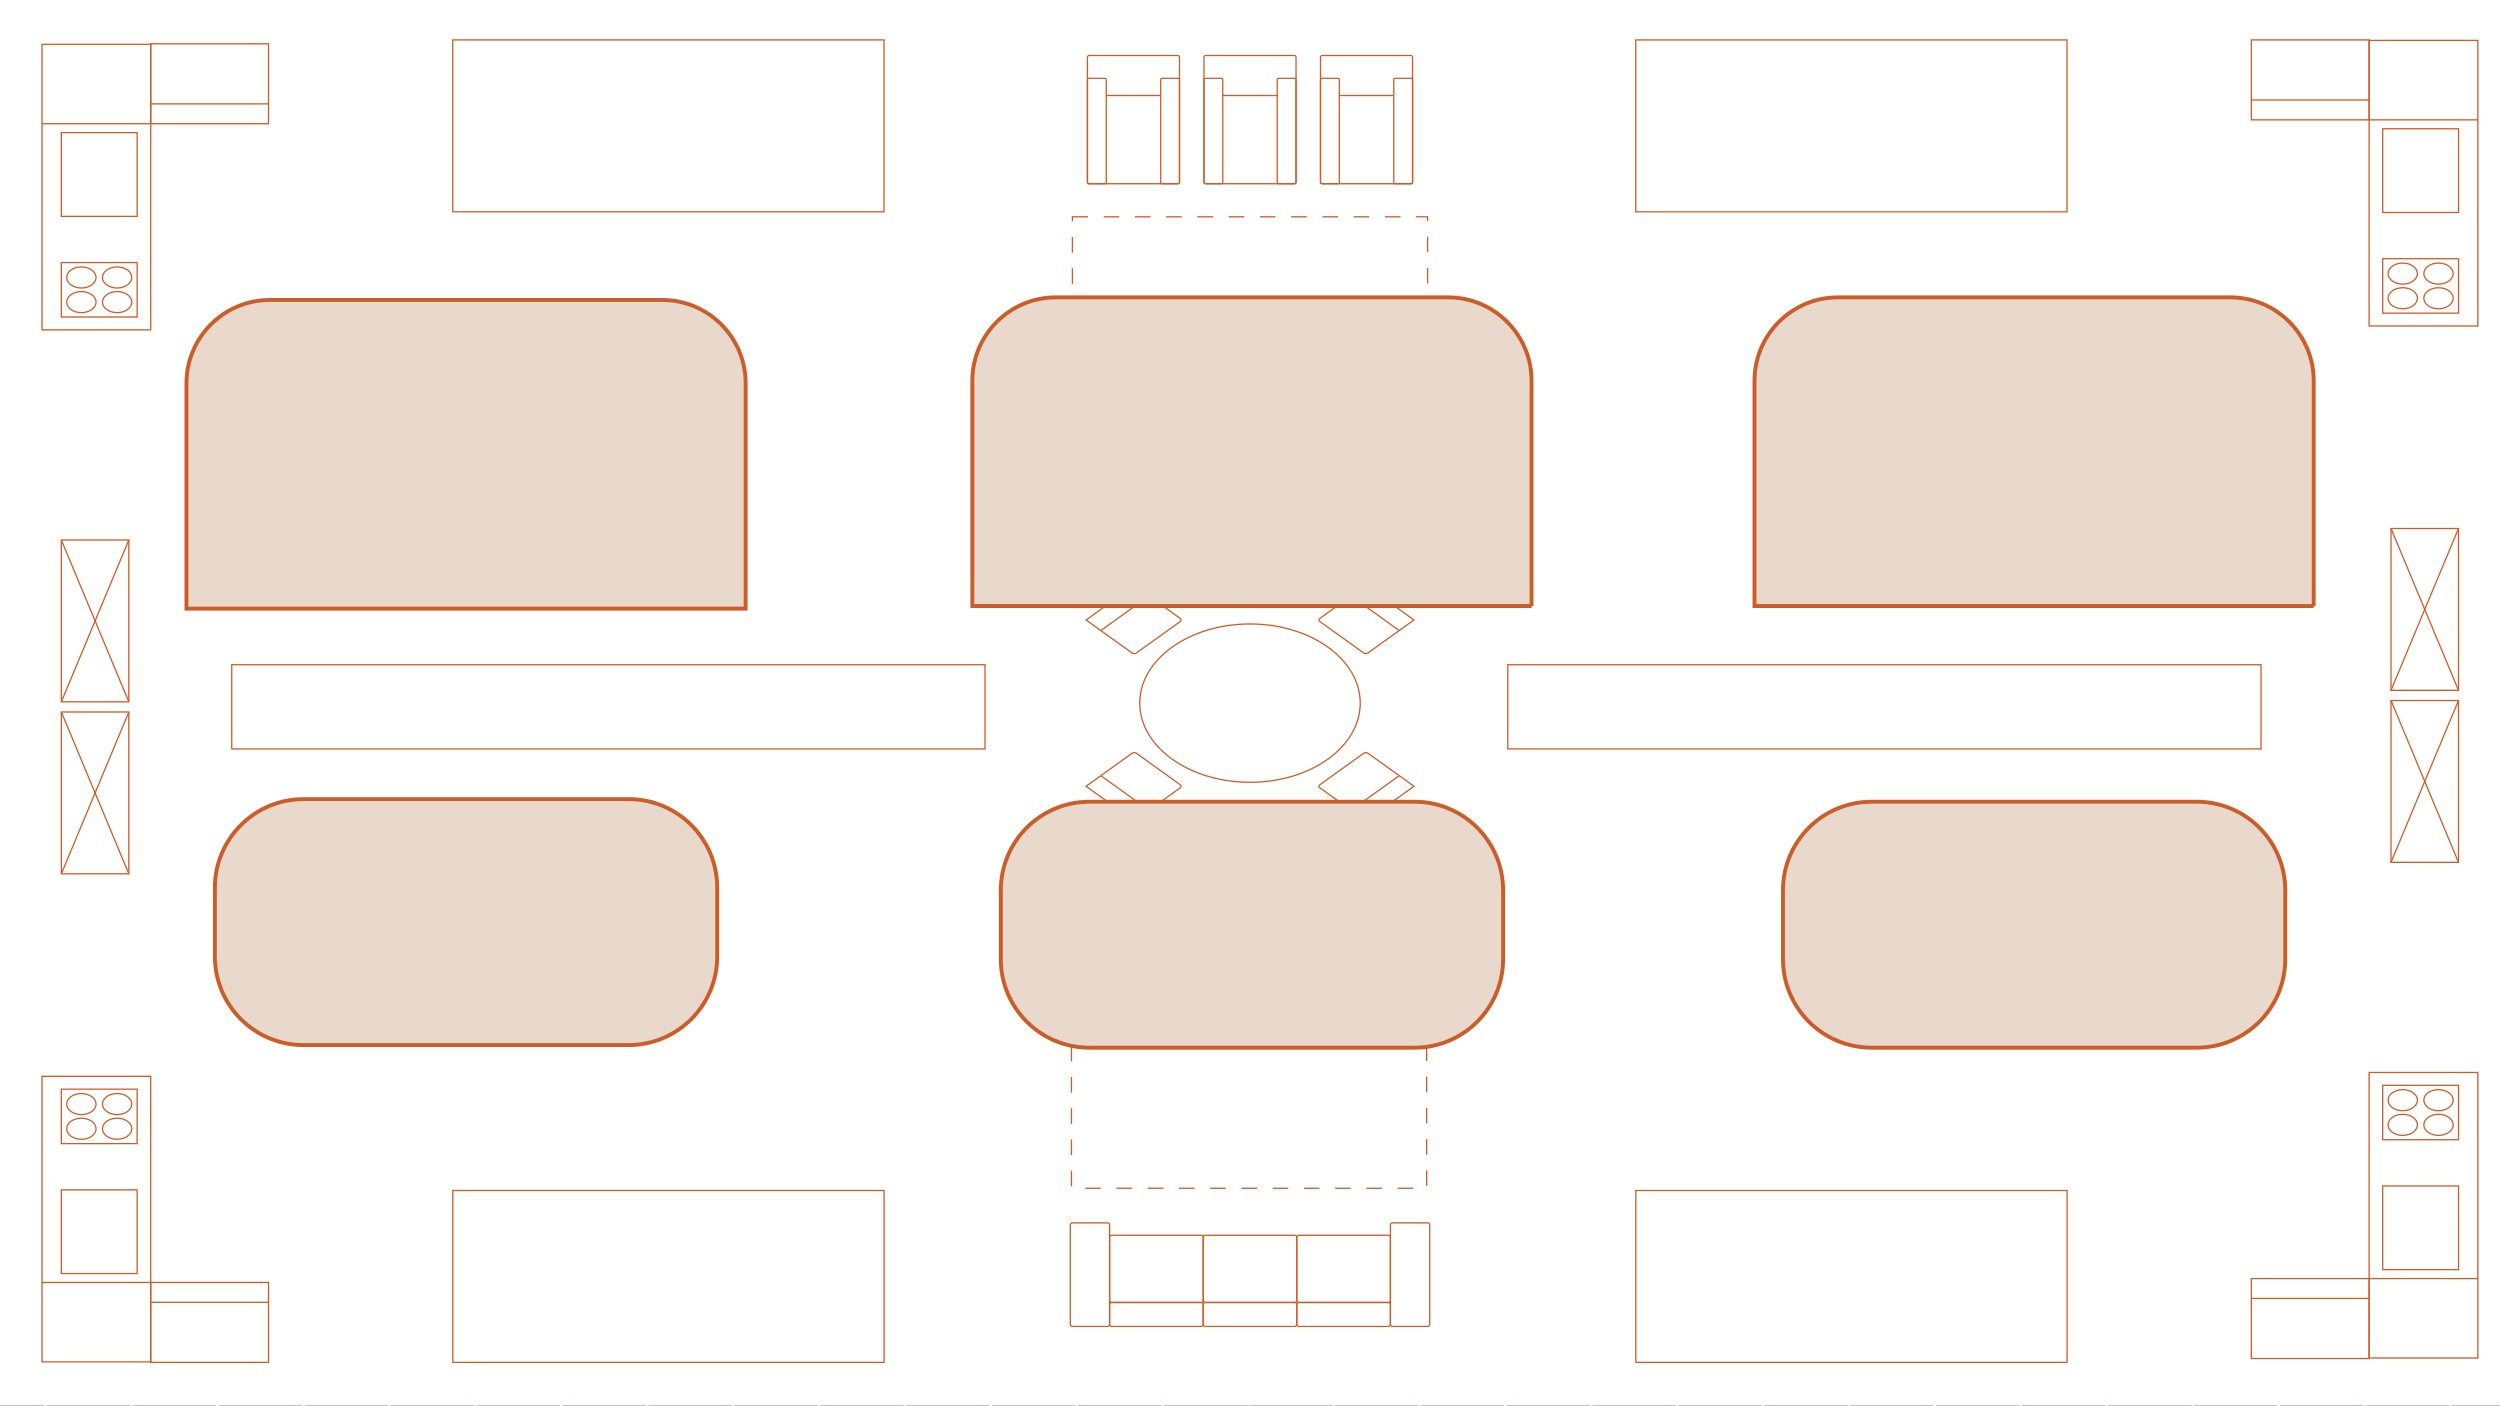 <?xml version="1.0" encoding="UTF-8" standalone="no"?>
<!-- Generator: Adobe Illustrator 23.0.1, SVG Export Plug-In . SVG Version: 6.00 Build 0)  -->

<svg
   version="1.1"
   id="Warstwa_1"
   x="0px"
   y="0px"
   viewBox="0 0 1920 1080"
   style="enable-background:new 0 0 1920 1080;"
   xml:space="preserve"
   sodipodi:docname="6.svg"
   inkscape:version="1.2.2 (732a01da63, 2022-12-09)"
   xmlns:inkscape="http://www.inkscape.org/namespaces/inkscape"
   xmlns:sodipodi="http://sodipodi.sourceforge.net/DTD/sodipodi-0.dtd"
   xmlns="http://www.w3.org/2000/svg"
   xmlns:svg="http://www.w3.org/2000/svg"><defs
   id="defs27022" /><sodipodi:namedview
   id="namedview27020"
   pagecolor="#505050"
   bordercolor="#eeeeee"
   borderopacity="1"
   inkscape:showpageshadow="0"
   inkscape:pageopacity="0"
   inkscape:pagecheckerboard="0"
   inkscape:deskcolor="#505050"
   showgrid="false"
   inkscape:zoom="0.68229167"
   inkscape:cx="960"
   inkscape:cy="541.55725"
   inkscape:window-width="1920"
   inkscape:window-height="991"
   inkscape:window-x="-9"
   inkscape:window-y="-9"
   inkscape:window-maximized="1"
   inkscape:current-layer="g26983" />
<style
   type="text/css"
   id="style26579">
	.st0{fill:none;stroke:#CD5D28;stroke-miterlimit:10;}
	.st1{fill:none;stroke:#CD5D28;stroke-miterlimit:10;stroke-dasharray:12;}
	.st2{fill:none;stroke:#CD5D28;stroke-width:2;stroke-miterlimit:10;stroke-dasharray:12;}
	.st3{fill:url(#SVGID_1_);}
	.st4{fill:#F37442;}
	.st5{fill:#E5925B;}
	.st6{fill:url(#);}
	.st7{fill:#DF692D;}
	.st8{fill:#E4882B;}
	.st9{fill:#E4862B;}
	.st10{fill:#E2B232;}
	.st11{clip-path:url(#SVGID_2_);}
	.st12{clip-path:url(#SVGID_4_);}
	.st13{fill:#CD5D28;}
	.st14{fill:#EDD6C0;}
	.st15{opacity:0.65;fill:#E1C3A3;}
	.st16{fill:#231F20;}
	.st17{fill:#F68E27;}
	.st18{fill:url(#SVGID_7_);}
	.st19{opacity:0.71;fill:#EFD8AF;}
	.st20{opacity:0.75;}
	.st21{fill:#D9B98D;}
	.st22{opacity:0.67;fill:#E5A875;}
	.st23{opacity:0.33;}
	.st24{fill:#EEE4CB;}
	.st25{opacity:0.65;fill:#D1925A;}
	.st26{fill:#D1925A;}
	.st27{opacity:0.65;}
	.st28{opacity:0.52;fill:#D1925A;}
	.st29{fill:none;stroke:#D1925A;stroke-miterlimit:10;}
	.st30{fill:none;stroke:#D1925A;stroke-width:3;stroke-miterlimit:10;}
	.st31{fill:none;stroke:#CD5D28;stroke-width:0.75;stroke-miterlimit:10;}
	.st32{opacity:0.77;}
	.st33{fill:none;stroke:#D1925A;stroke-width:0.25;stroke-miterlimit:10;}
	.st34{opacity:0.66;}
	.st35{fill:none;stroke:#D1925A;stroke-width:7;stroke-miterlimit:10;}
	.st36{opacity:0.69;fill:none;stroke:#D1925A;stroke-width:7;stroke-miterlimit:10;}
	.st37{fill:none;stroke:#CD5D28;stroke-width:10;stroke-miterlimit:10;}
	.st38{fill:none;stroke:#CD5D28;stroke-width:2;stroke-miterlimit:10;}
	.st39{clip-path:url(#SVGID_10_);}
	.st40{clip-path:url(#SVGID_12_);}
	.st41{clip-path:url(#SVGID_14_);}
	.st42{clip-path:url(#SVGID_16_);}
	.st43{clip-path:url(#SVGID_18_);}
	.st44{clip-path:url(#SVGID_20_);}
	.st45{fill:none;stroke:#CD5D28;stroke-width:3;stroke-miterlimit:10;}
	.st46{fill:none;stroke:#CD5D28;stroke-linejoin:round;stroke-miterlimit:10;}
	.st47{fill:none;stroke:#622507;stroke-miterlimit:10;}
	.st48{fill:none;stroke:#CD5D28;stroke-width:0.5;stroke-miterlimit:10;}
	.st49{fill:none;stroke:#F7B143;stroke-width:0.5;stroke-miterlimit:10;}
	.st50{fill:#E9D8CC;stroke:#CD5D28;stroke-width:3;stroke-miterlimit:10;}
	.st51{fill:none;stroke:#D8A07A;stroke-width:2;stroke-miterlimit:10;}
	.st52{opacity:0.59;}
	.st53{fill:none;stroke:#CD5D28;stroke-miterlimit:10;stroke-dasharray:11.968,11.968;}
	.st54{fill:none;stroke:#CD5D28;stroke-miterlimit:10;stroke-dasharray:12.121,12.121;}
	.st55{fill:none;stroke:#CD5D28;stroke-miterlimit:10;stroke-dasharray:12.109,12.109;}
	.st56{fill:#E4BB9D;stroke:#CD5D28;stroke-width:3;stroke-miterlimit:10;}
	.st57{fill:none;}
	.st58{font-family:'UnicaOne-Regular';}
	.st59{font-size:53.567px;}
	.st60{fill:none;stroke:#CD5D28;stroke-width:0.1;stroke-miterlimit:10;}
	.st61{clip-path:url(#SVGID_28_);}
	.st62{clip-path:url(#SVGID_30_);}
	.st63{clip-path:url(#SVGID_32_);}
	.st64{clip-path:url(#SVGID_34_);}
	.st65{clip-path:url(#SVGID_36_);}
	.st66{clip-path:url(#SVGID_38_);}
	.st67{opacity:0.71;}
	.st68{fill:#E8D7CB;stroke:#CC5D27;stroke-width:3;stroke-miterlimit:10;}
	.st69{opacity:0.09;fill:#FFFFFF;}
	.st70{fill:#BCD043;}
	.st71{fill:#1D1D1B;}
	.st72{fill:#56B47F;}
	.st73{fill:#48BBC7;}
	.st74{fill:#DB296A;}
	.st75{fill:#A54793;}
	.st76{fill:#ED751D;}
	.st77{fill:#F18E2A;}
	.st78{fill:#DB151B;}
	.st79{fill:#1D1E1C;}
	.st80{fill:#0871B6;}
	.st81{fill:#F5A222;}
	.st82{fill:#77B52E;}
	.st83{fill:#E00C19;}
	.st84{fill:#BCD043;stroke:#000000;stroke-miterlimit:10;}
	.st85{fill:none;stroke:#000000;stroke-linecap:round;stroke-linejoin:round;stroke-miterlimit:10;}
	.st86{fill:#ED751D;stroke:#010101;stroke-miterlimit:10;}
	.st87{fill:none;stroke:#000000;stroke-width:2;stroke-miterlimit:10;}
	.st88{fill:#DB296A;stroke:#000000;stroke-miterlimit:10;}
	.st89{fill:#48BBC7;stroke:#040202;stroke-miterlimit:10;}
	.st90{fill:#56B47F;stroke:#000000;stroke-miterlimit:10;}
	.st91{fill:#A54793;stroke:#010101;stroke-miterlimit:10;}
	.st92{fill:#F18E2A;stroke:#040202;stroke-miterlimit:10;}
	.st93{fill:#41A1D8;stroke:#010202;stroke-miterlimit:10;}
	.st94{fill:none;stroke:#000000;stroke-miterlimit:10;}
	.st95{fill:#68737A;}
	.st96{fill:#910028;}
	.st97{fill:#E7531D;}
	.st98{fill:#23A6DF;}
	.st99{fill:#010101;}
	.st100{fill:#020202;}
	.st101{fill:#020303;}
	.st102{fill:#273D83;}
	.st103{fill:#523E90;}
	.st104{fill:#592C85;}
	.st105{fill:#FCFCFD;}
	.st106{fill:#010000;}
	.st107{fill:#FFFFFF;}
	.st108{fill:#2C2E71;}
	.st109{fill:#009AAE;}
	.st110{clip-path:url(#SVGID_40_);}
</style>
<g
   id="g26603">
	<path
   class="st0"
   d="M850.57,1018.71h-26.99c-0.89,0-1.61-0.72-1.61-1.61v-76.32c0-0.89,0.72-1.61,1.61-1.61h26.99   c0.89,0,1.61,0.72,1.61,1.61v76.32C852.19,1017.99,851.46,1018.71,850.57,1018.71z"
   id="path26581" />
	<path
   class="st0"
   d="M1096.42,1018.71h-26.99c-0.89,0-1.61-0.72-1.61-1.61v-76.32c0-0.89,0.72-1.61,1.61-1.61h26.99   c0.89,0,1.61,0.72,1.61,1.61v76.32C1098.03,1017.99,1097.31,1018.71,1096.42,1018.71z"
   id="path26583" />
	<g
   id="g26589">
		<path
   class="st0"
   d="M922.45,1018.71H853.8c-0.89,0-1.61-0.72-1.61-1.61v-15.18c0-0.89,0.72-1.61,1.61-1.61h68.65    c0.89,0,1.61,0.72,1.61,1.61v15.18C924.06,1017.99,923.34,1018.71,922.45,1018.71z"
   id="path26585" />
		<path
   class="st0"
   d="M922.45,948.69H853.8c-0.89,0-1.61,0.72-1.61,1.61v48.38c0,0.89,0.72,1.61,1.61,1.61h68.65    c0.89,0,1.61-0.72,1.61-1.61v-48.38C924.06,949.41,923.34,948.69,922.45,948.69z"
   id="path26587" />
	</g>
	<g
   id="g26595">
		<path
   class="st0"
   d="M994.32,1018.71h-68.65c-0.89,0-1.61-0.72-1.61-1.61v-15.18c0-0.89,0.72-1.61,1.61-1.61h68.65    c0.89,0,1.61,0.72,1.61,1.61v15.18C995.94,1017.99,995.22,1018.71,994.32,1018.71z"
   id="path26591" />
		<path
   class="st0"
   d="M994.32,948.69h-68.65c-0.89,0-1.61,0.72-1.61,1.61v48.38c0,0.89,0.72,1.61,1.61,1.61h68.65    c0.89,0,1.61-0.72,1.61-1.61v-48.38C995.94,949.41,995.22,948.69,994.32,948.69z"
   id="path26593" />
	</g>
	<g
   id="g26601">
		<path
   class="st0"
   d="M1066.2,1018.71h-68.65c-0.89,0-1.61-0.72-1.61-1.61v-15.18c0-0.89,0.72-1.61,1.61-1.61h68.65    c0.89,0,1.61,0.72,1.61,1.61v15.18C1067.81,1017.99,1067.09,1018.71,1066.2,1018.71z"
   id="path26597" />
		<path
   class="st0"
   d="M1066.2,948.69h-68.65c-0.89,0-1.61,0.72-1.61,1.61v48.38c0,0.89,0.72,1.61,1.61,1.61h68.65    c0.89,0,1.61-0.72,1.61-1.61v-48.38C1067.81,949.41,1067.09,948.69,1066.2,948.69z"
   id="path26599" />
	</g>
</g>
<g
   id="g26635">
	<ellipse
   class="st0"
   cx="960"
   cy="540"
   rx="84.66"
   ry="60.79"
   id="ellipse26605" />
	<g
   id="g26619">
		<g
   id="g26611">
			<path
   class="st0"
   d="M871.06,630.41l-36.97-26.54l35.31-25.35c0.92-0.66,2.41-0.66,3.33,0l33.64,24.16     c0.92,0.66,0.92,1.73,0,2.39L871.06,630.41z"
   id="path26607" />
			<line
   class="st0"
   x1="845.42"
   y1="595.73"
   x2="882.39"
   y2="622.27"
   id="line26609" />
		</g>
		<g
   id="g26617">
			<path
   class="st0"
   d="M1048.94,449.59l36.97,26.54l-35.3,25.35c-0.92,0.66-2.41,0.66-3.33,0l-33.64-24.16     c-0.92-0.66-0.92-1.73,0-2.39L1048.94,449.59z"
   id="path26613" />
			<line
   class="st0"
   x1="1074.58"
   y1="484.27"
   x2="1037.61"
   y2="457.73"
   id="line26615" />
		</g>
	</g>
	<g
   id="g26633">
		<g
   id="g26625">
			<path
   class="st0"
   d="M834.09,476.14l36.97-26.54l35.31,25.35c0.92,0.66,0.92,1.73,0,2.39l-33.64,24.16     c-0.92,0.66-2.41,0.66-3.33,0L834.09,476.14z"
   id="path26621" />
			<line
   class="st0"
   x1="882.39"
   y1="457.73"
   x2="845.42"
   y2="484.27"
   id="line26623" />
		</g>
		<g
   id="g26631">
			<path
   class="st0"
   d="M1085.91,603.86l-36.97,26.54l-35.3-25.35c-0.92-0.66-0.92-1.73,0-2.39l33.64-24.16     c0.92-0.66,2.41-0.66,3.33,0L1085.91,603.86z"
   id="path26627" />
			<line
   class="st0"
   x1="1037.61"
   y1="622.27"
   x2="1074.58"
   y2="595.73"
   id="line26629" />
		</g>
	</g>
</g>
<rect
   x="1157.97"
   y="510.5"
   class="st0"
   width="578.53"
   height="64.66"
   id="rect26637" />
<rect
   x="177.97"
   y="510.5"
   class="st0"
   width="578.53"
   height="64.66"
   id="rect26639" />
<g
   id="g26671">
	<g
   id="g26649">
		<path
   class="st0"
   d="M904.55,141.1h-68.11c-0.72,0-1.3-0.58-1.3-1.3V43.93c0-0.72,0.58-1.3,1.3-1.3h68.11c0.72,0,1.3,0.58,1.3,1.3    v95.87C905.85,140.52,905.27,141.1,904.55,141.1z"
   id="path26641" />
		<path
   class="st0"
   d="M848.54,141.1h-12.34c-0.58,0-1.05-0.47-1.05-1.05V61.19c0-0.58,0.47-1.05,1.05-1.05h12.34    c0.58,0,1.05,0.47,1.05,1.05v78.86C849.58,140.63,849.12,141.1,848.54,141.1z"
   id="path26643" />
		<path
   class="st0"
   d="M904.81,141.1h-12.34c-0.58,0-1.05-0.47-1.05-1.05V61.19c0-0.58,0.47-1.05,1.05-1.05h12.34    c0.58,0,1.05,0.47,1.05,1.05v78.86C905.85,140.63,905.38,141.1,904.81,141.1z"
   id="path26645" />
		<line
   class="st0"
   x1="849.58"
   y1="73.35"
   x2="891.42"
   y2="73.35"
   id="line26647" />
	</g>
	<g
   id="g26659">
		<path
   class="st0"
   d="M994.05,141.1h-68.11c-0.72,0-1.3-0.58-1.3-1.3V43.93c0-0.72,0.58-1.3,1.3-1.3h68.11c0.72,0,1.3,0.58,1.3,1.3    v95.87C995.35,140.52,994.77,141.1,994.05,141.1z"
   id="path26651" />
		<path
   class="st0"
   d="M938.04,141.1h-12.34c-0.58,0-1.05-0.47-1.05-1.05V61.19c0-0.58,0.47-1.05,1.05-1.05h12.34    c0.58,0,1.05,0.47,1.05,1.05v78.86C939.08,140.63,938.62,141.1,938.04,141.1z"
   id="path26653" />
		<path
   class="st0"
   d="M994.31,141.1h-12.34c-0.58,0-1.05-0.47-1.05-1.05V61.19c0-0.58,0.47-1.05,1.05-1.05h12.34    c0.58,0,1.05,0.47,1.05,1.05v78.86C995.35,140.63,994.88,141.1,994.31,141.1z"
   id="path26655" />
		<line
   class="st0"
   x1="939.08"
   y1="73.35"
   x2="980.92"
   y2="73.35"
   id="line26657" />
	</g>
	<g
   id="g26669">
		<path
   class="st0"
   d="M1083.55,141.1h-68.11c-0.72,0-1.3-0.58-1.3-1.3V43.93c0-0.72,0.58-1.3,1.3-1.3h68.11    c0.72,0,1.3,0.58,1.3,1.3v95.87C1084.85,140.52,1084.27,141.1,1083.55,141.1z"
   id="path26661" />
		<path
   class="st0"
   d="M1027.54,141.1h-12.34c-0.58,0-1.05-0.47-1.05-1.05V61.19c0-0.58,0.47-1.05,1.05-1.05h12.34    c0.58,0,1.05,0.47,1.05,1.05v78.86C1028.58,140.63,1028.12,141.1,1027.54,141.1z"
   id="path26663" />
		<path
   class="st0"
   d="M1083.81,141.1h-12.34c-0.58,0-1.05-0.47-1.05-1.05V61.19c0-0.58,0.47-1.05,1.05-1.05h12.34    c0.58,0,1.05,0.47,1.05,1.05v78.86C1084.85,140.63,1084.38,141.1,1083.81,141.1z"
   id="path26665" />
		<line
   class="st0"
   x1="1028.58"
   y1="73.35"
   x2="1070.42"
   y2="73.35"
   id="line26667" />
	</g>
</g>
<g
   id="g26757">
	<g
   id="g26691">
		<rect
   x="47.12"
   y="546.81"
   class="st0"
   width="51.82"
   height="124.28"
   id="rect26673" />
		<g
   id="g26679">
			<line
   class="st0"
   x1="98.94"
   y1="546.81"
   x2="47.12"
   y2="671.1"
   id="line26675" />
			<line
   class="st0"
   x1="47.12"
   y1="546.81"
   x2="98.94"
   y2="671.1"
   id="line26677" />
		</g>
		<g
   id="g26689">
			<rect
   x="47.12"
   y="414.72"
   class="st0"
   width="51.82"
   height="124.28"
   id="rect26681" />
			<g
   id="g26687">
				<line
   class="st0"
   x1="98.94"
   y1="414.72"
   x2="47.12"
   y2="539"
   id="line26683" />
				<line
   class="st0"
   x1="47.12"
   y1="414.72"
   x2="98.94"
   y2="539"
   id="line26685" />
			</g>
		</g>
	</g>
	<g
   id="g26721">
		
			<rect
   x="32.27"
   y="34.02"
   transform="matrix(-1 -1.224647e-16 1.224647e-16 -1 148.029 287.349)"
   class="st0"
   width="83.5"
   height="219.3"
   id="rect26693" />
		
			<rect
   x="115.76"
   y="33.63"
   transform="matrix(-1 -1.224647e-16 1.224647e-16 -1 321.981 128.658)"
   class="st0"
   width="90.46"
   height="61.4"
   id="rect26695" />
		<line
   class="st0"
   x1="206.22"
   y1="79.78"
   x2="115.76"
   y2="79.78"
   id="line26697" />
		<line
   class="st0"
   x1="115.76"
   y1="95.03"
   x2="32.27"
   y2="95.03"
   id="line26699" />
		<g
   id="g26717">
			
				<rect
   x="47.1"
   y="201.66"
   transform="matrix(-1 -1.224647e-16 1.224647e-16 -1 152.423 445.123)"
   class="st0"
   width="58.23"
   height="41.81"
   id="rect26701" />
			<g
   id="g26715">
				<g
   id="g26707">
					<ellipse
   class="st0"
   cx="89.94"
   cy="232.03"
   rx="11.26"
   ry="8.09"
   id="ellipse26703" />
					<ellipse
   class="st0"
   cx="62.48"
   cy="232.03"
   rx="11.26"
   ry="8.09"
   id="ellipse26705" />
				</g>
				<g
   id="g26713">
					<ellipse
   class="st0"
   cx="89.94"
   cy="213.09"
   rx="11.26"
   ry="8.09"
   id="ellipse26709" />
					<ellipse
   class="st0"
   cx="62.48"
   cy="213.09"
   rx="11.26"
   ry="8.09"
   id="ellipse26711" />
				</g>
			</g>
		</g>
		
			<rect
   x="47.1"
   y="101.86"
   transform="matrix(-1 -1.224647e-16 1.224647e-16 -1 152.423 268.022)"
   class="st0"
   width="58.23"
   height="64.29"
   id="rect26719" />
	</g>
	<g
   id="g26751">
		
			<rect
   x="32.27"
   y="826.63"
   transform="matrix(-1 -1.224647e-16 1.224647e-16 -1 148.029 1872.565)"
   class="st0"
   width="83.5"
   height="219.3"
   id="rect26723" />
		
			<rect
   x="115.76"
   y="984.93"
   transform="matrix(-1 -1.224647e-16 1.224647e-16 -1 321.981 2031.256)"
   class="st0"
   width="90.46"
   height="61.4"
   id="rect26725" />
		<line
   class="st0"
   x1="206.22"
   y1="1000.18"
   x2="115.76"
   y2="1000.18"
   id="line26727" />
		<line
   class="st0"
   x1="115.76"
   y1="984.93"
   x2="32.27"
   y2="984.93"
   id="line26729" />
		<g
   id="g26747">
			
				<rect
   x="47.1"
   y="836.49"
   transform="matrix(-1 -1.224647e-16 1.224647e-16 -1 152.423 1714.791)"
   class="st0"
   width="58.23"
   height="41.81"
   id="rect26731" />
			<g
   id="g26745">
				<g
   id="g26737">
					<ellipse
   class="st0"
   cx="89.94"
   cy="847.92"
   rx="11.26"
   ry="8.09"
   id="ellipse26733" />
					<ellipse
   class="st0"
   cx="62.48"
   cy="847.92"
   rx="11.26"
   ry="8.09"
   id="ellipse26735" />
				</g>
				<g
   id="g26743">
					<ellipse
   class="st0"
   cx="89.94"
   cy="866.87"
   rx="11.26"
   ry="8.09"
   id="ellipse26739" />
					<ellipse
   class="st0"
   cx="62.48"
   cy="866.87"
   rx="11.26"
   ry="8.09"
   id="ellipse26741" />
				</g>
			</g>
		</g>
		
			<rect
   x="47.1"
   y="913.8"
   transform="matrix(-1 -1.224647e-16 1.224647e-16 -1 152.423 1891.892)"
   class="st0"
   width="58.23"
   height="64.29"
   id="rect26749" />
	</g>
	<rect
   x="347.76"
   y="914.3"
   class="st0"
   width="331.21"
   height="132.02"
   id="rect26753" />
	<rect
   x="347.72"
   y="30.65"
   class="st0"
   width="331.21"
   height="132.02"
   id="rect26755" />
</g>
<g
   id="g26843">
	<g
   id="g26777">
		
			<rect
   x="1836.3"
   y="405.88"
   transform="matrix(-1 -1.224647e-16 1.224647e-16 -1 3724.415 936.048)"
   class="st0"
   width="51.82"
   height="124.28"
   id="rect26759" />
		<g
   id="g26765">
			<line
   class="st0"
   x1="1836.3"
   y1="530.17"
   x2="1888.12"
   y2="405.88"
   id="line26761" />
			<line
   class="st0"
   x1="1888.12"
   y1="530.17"
   x2="1836.3"
   y2="405.88"
   id="line26763" />
		</g>
		<g
   id="g26775">
			
				<rect
   x="1836.3"
   y="537.98"
   transform="matrix(-1 -1.224647e-16 1.224647e-16 -1 3724.415 1200.244)"
   class="st0"
   width="51.82"
   height="124.28"
   id="rect26767" />
			<g
   id="g26773">
				<line
   class="st0"
   x1="1836.3"
   y1="662.26"
   x2="1888.12"
   y2="537.98"
   id="line26769" />
				<line
   class="st0"
   x1="1888.12"
   y1="662.26"
   x2="1836.3"
   y2="537.98"
   id="line26771" />
			</g>
		</g>
	</g>
	<g
   id="g26807">
		<rect
   x="1819.48"
   y="823.65"
   class="st0"
   width="83.5"
   height="219.3"
   id="rect26779" />
		<rect
   x="1729.02"
   y="981.95"
   class="st0"
   width="90.46"
   height="61.4"
   id="rect26781" />
		<line
   class="st0"
   x1="1729.02"
   y1="997.2"
   x2="1819.48"
   y2="997.2"
   id="line26783" />
		<line
   class="st0"
   x1="1819.48"
   y1="981.95"
   x2="1902.98"
   y2="981.95"
   id="line26785" />
		<g
   id="g26803">
			<rect
   x="1829.92"
   y="833.51"
   class="st0"
   width="58.23"
   height="41.81"
   id="rect26787" />
			<g
   id="g26801">
				<g
   id="g26793">
					<ellipse
   class="st0"
   cx="1845.3"
   cy="844.95"
   rx="11.26"
   ry="8.09"
   id="ellipse26789" />
					<ellipse
   class="st0"
   cx="1872.76"
   cy="844.95"
   rx="11.26"
   ry="8.09"
   id="ellipse26791" />
				</g>
				<g
   id="g26799">
					<ellipse
   class="st0"
   cx="1845.3"
   cy="863.89"
   rx="11.26"
   ry="8.09"
   id="ellipse26795" />
					<ellipse
   class="st0"
   cx="1872.76"
   cy="863.89"
   rx="11.26"
   ry="8.09"
   id="ellipse26797" />
				</g>
			</g>
		</g>
		<rect
   x="1829.92"
   y="910.82"
   class="st0"
   width="58.23"
   height="64.29"
   id="rect26805" />
	</g>
	<g
   id="g26837">
		<rect
   x="1819.48"
   y="31.04"
   class="st0"
   width="83.5"
   height="219.3"
   id="rect26809" />
		<rect
   x="1729.02"
   y="30.65"
   class="st0"
   width="90.46"
   height="61.4"
   id="rect26811" />
		<line
   class="st0"
   x1="1729.02"
   y1="76.8"
   x2="1819.48"
   y2="76.8"
   id="line26813" />
		<line
   class="st0"
   x1="1819.48"
   y1="92.05"
   x2="1902.98"
   y2="92.05"
   id="line26815" />
		<g
   id="g26833">
			<rect
   x="1829.92"
   y="198.68"
   class="st0"
   width="58.23"
   height="41.81"
   id="rect26817" />
			<g
   id="g26831">
				<g
   id="g26823">
					<ellipse
   class="st0"
   cx="1845.3"
   cy="229.06"
   rx="11.26"
   ry="8.09"
   id="ellipse26819" />
					<ellipse
   class="st0"
   cx="1872.76"
   cy="229.06"
   rx="11.26"
   ry="8.09"
   id="ellipse26821" />
				</g>
				<g
   id="g26829">
					<ellipse
   class="st0"
   cx="1845.3"
   cy="210.11"
   rx="11.26"
   ry="8.09"
   id="ellipse26825" />
					<ellipse
   class="st0"
   cx="1872.76"
   cy="210.11"
   rx="11.26"
   ry="8.09"
   id="ellipse26827" />
				</g>
			</g>
		</g>
		<rect
   x="1829.92"
   y="98.89"
   class="st0"
   width="58.23"
   height="64.29"
   id="rect26835" />
	</g>
	
		<rect
   x="1256.27"
   y="30.65"
   transform="matrix(-1 -1.224647e-16 1.224647e-16 -1 2843.744 193.329)"
   class="st0"
   width="331.21"
   height="132.02"
   id="rect26839" />
	
		<rect
   x="1256.31"
   y="914.3"
   transform="matrix(-1 -1.224647e-16 1.224647e-16 -1 2843.823 1960.63)"
   class="st0"
   width="331.21"
   height="132.02"
   id="rect26841" />
</g>
<rect
   x="823.6"
   y="166.5"
   class="st1"
   width="272.79"
   height="244.96"
   id="rect26845" />
<rect
   x="822.88"
   y="667.62"
   class="st1"
   width="272.79"
   height="244.96"
   id="rect26847" />
<g
   id="g26971">
	<g
   id="g26851">
		<line
   class="st51"
   x1="34"
   y1="1080.24"
   x2="-30"
   y2="1080.24"
   id="line26849" />
	</g>
	<g
   id="g26855">
		<line
   class="st51"
   x1="100"
   y1="1080.24"
   x2="36"
   y2="1080.24"
   id="line26853" />
	</g>
	<g
   id="g26859">
		<line
   class="st51"
   x1="166"
   y1="1080.24"
   x2="102"
   y2="1080.24"
   id="line26857" />
	</g>
	<g
   id="g26863">
		<line
   class="st51"
   x1="232"
   y1="1080.24"
   x2="168"
   y2="1080.24"
   id="line26861" />
	</g>
	<g
   id="g26867">
		<line
   class="st51"
   x1="298"
   y1="1080.24"
   x2="234"
   y2="1080.24"
   id="line26865" />
	</g>
	<g
   id="g26871">
		<line
   class="st51"
   x1="364"
   y1="1080.24"
   x2="300"
   y2="1080.24"
   id="line26869" />
	</g>
	<g
   id="g26875">
		<line
   class="st51"
   x1="430"
   y1="1080.24"
   x2="366"
   y2="1080.24"
   id="line26873" />
	</g>
	<g
   id="g26879">
		<line
   class="st51"
   x1="496"
   y1="1080.24"
   x2="432"
   y2="1080.24"
   id="line26877" />
	</g>
	<g
   id="g26883">
		<line
   class="st51"
   x1="562"
   y1="1080.24"
   x2="498"
   y2="1080.24"
   id="line26881" />
	</g>
	<g
   id="g26887">
		<line
   class="st51"
   x1="628"
   y1="1080.24"
   x2="564"
   y2="1080.24"
   id="line26885" />
	</g>
	<g
   id="g26891">
		<line
   class="st51"
   x1="694"
   y1="1080.24"
   x2="630"
   y2="1080.24"
   id="line26889" />
	</g>
	<g
   id="g26895">
		<line
   class="st51"
   x1="760"
   y1="1080.24"
   x2="696"
   y2="1080.24"
   id="line26893" />
	</g>
	<g
   id="g26899">
		<line
   class="st51"
   x1="826"
   y1="1080.24"
   x2="762"
   y2="1080.24"
   id="line26897" />
	</g>
	<g
   id="g26903">
		<line
   class="st51"
   x1="892"
   y1="1080.24"
   x2="828"
   y2="1080.24"
   id="line26901" />
	</g>
	<g
   id="g26907">
		<line
   class="st51"
   x1="958"
   y1="1080.24"
   x2="894"
   y2="1080.24"
   id="line26905" />
	</g>
	<g
   id="g26911">
		<line
   class="st51"
   x1="1023"
   y1="1080.24"
   x2="959"
   y2="1080.24"
   id="line26909" />
	</g>
	<g
   id="g26915">
		<line
   class="st51"
   x1="1089"
   y1="1080.24"
   x2="1025"
   y2="1080.24"
   id="line26913" />
	</g>
	<g
   id="g26919">
		<line
   class="st51"
   x1="1155"
   y1="1080.24"
   x2="1091"
   y2="1080.24"
   id="line26917" />
	</g>
	<g
   id="g26923">
		<line
   class="st51"
   x1="1221"
   y1="1080.24"
   x2="1157"
   y2="1080.24"
   id="line26921" />
	</g>
	<g
   id="g26927">
		<line
   class="st51"
   x1="1287"
   y1="1080.24"
   x2="1223"
   y2="1080.24"
   id="line26925" />
	</g>
	<g
   id="g26931">
		<line
   class="st51"
   x1="1353"
   y1="1080.24"
   x2="1289"
   y2="1080.24"
   id="line26929" />
	</g>
	<g
   id="g26935">
		<line
   class="st51"
   x1="1419"
   y1="1080.24"
   x2="1355"
   y2="1080.24"
   id="line26933" />
	</g>
	<g
   id="g26939">
		<line
   class="st51"
   x1="1485"
   y1="1080.24"
   x2="1421"
   y2="1080.24"
   id="line26937" />
	</g>
	<g
   id="g26943">
		<line
   class="st51"
   x1="1551"
   y1="1080.24"
   x2="1487"
   y2="1080.24"
   id="line26941" />
	</g>
	<g
   id="g26947">
		<line
   class="st51"
   x1="1617"
   y1="1080.24"
   x2="1553"
   y2="1080.24"
   id="line26945" />
	</g>
	<g
   id="g26951">
		<line
   class="st51"
   x1="1683"
   y1="1080.24"
   x2="1619"
   y2="1080.24"
   id="line26949" />
	</g>
	<g
   id="g26955">
		<line
   class="st51"
   x1="1749"
   y1="1080.24"
   x2="1685"
   y2="1080.24"
   id="line26953" />
	</g>
	<g
   id="g26959">
		<line
   class="st51"
   x1="1815"
   y1="1080.24"
   x2="1751"
   y2="1080.24"
   id="line26957" />
	</g>
	<g
   id="g26963">
		<line
   class="st51"
   x1="1881"
   y1="1080.24"
   x2="1817"
   y2="1080.24"
   id="line26961" />
	</g>
	<g
   id="g26967">
		<line
   class="st51"
   x1="1947"
   y1="1080.24"
   x2="1883"
   y2="1080.24"
   id="line26965" />
	</g>
	<g
   id="g26969">
	</g>
</g>
<g
   id="g26987">
	<g
   id="g26983">
		<path
   class="st50"
   d="M1176.24,465.44H746.77V292.44c0-35.38,28.68-64.06,64.06-64.06h301.34c35.38,0,64.06,28.68,64.06,64.06    V465.44z"
   id="path26973" />
		<rect
   x="802.52"
   y="282.46"
   class="st57"
   width="317.98"
   height="138.28"
   id="rect26975" />
		
	</g>
	<path
   class="st50"
   d="M836.62,804.62h249.77c37.56,0,68-30.45,68-68v-52.89c0-37.56-30.45-68-68-68H836.62c-37.56,0-68,30.45-68,68   v52.89C768.62,774.17,799.07,804.62,836.62,804.62z"
   id="path26985" />
</g>
<path
   class="st50"
   d="M1776.93,465.44h-429.47V292.44c0-35.38,28.68-64.06,64.06-64.06h301.34c35.38,0,64.06,28.68,64.06,64.06  V465.44z"
   id="path26989" />
<rect
   x="1403.21"
   y="294.95"
   class="st57"
   width="317.98"
   height="105.54"
   id="rect26991" />

<path
   class="st50"
   d="M1437.31,804.62h249.77c37.56,0,68-30.45,68-68v-52.89c0-37.56-30.45-68-68-68h-249.77  c-37.56,0-68,30.45-68,68v52.89C1369.31,774.17,1399.75,804.62,1437.31,804.62z"
   id="path26999" />
<g
   id="g27017">
	<g
   id="g27013">
		<path
   class="st50"
   d="M572.66,467.44H143.19V294.44c0-35.38,28.68-64.06,64.06-64.06H508.6c35.38,0,64.06,28.68,64.06,64.06    V467.44z"
   id="path27001" />
		<rect
   x="252.94"
   y="264.81"
   class="st57"
   width="209.98"
   height="167.28"
   id="rect27003" />
		
	</g>
	<path
   class="st50"
   d="M233.04,802.62h249.77c37.56,0,68-30.45,68-68v-52.89c0-37.56-30.45-68-68-68H233.04c-37.56,0-68,30.45-68,68   v52.89C165.04,772.17,195.48,802.62,233.04,802.62z"
   id="path27015" />
</g>
</svg>
